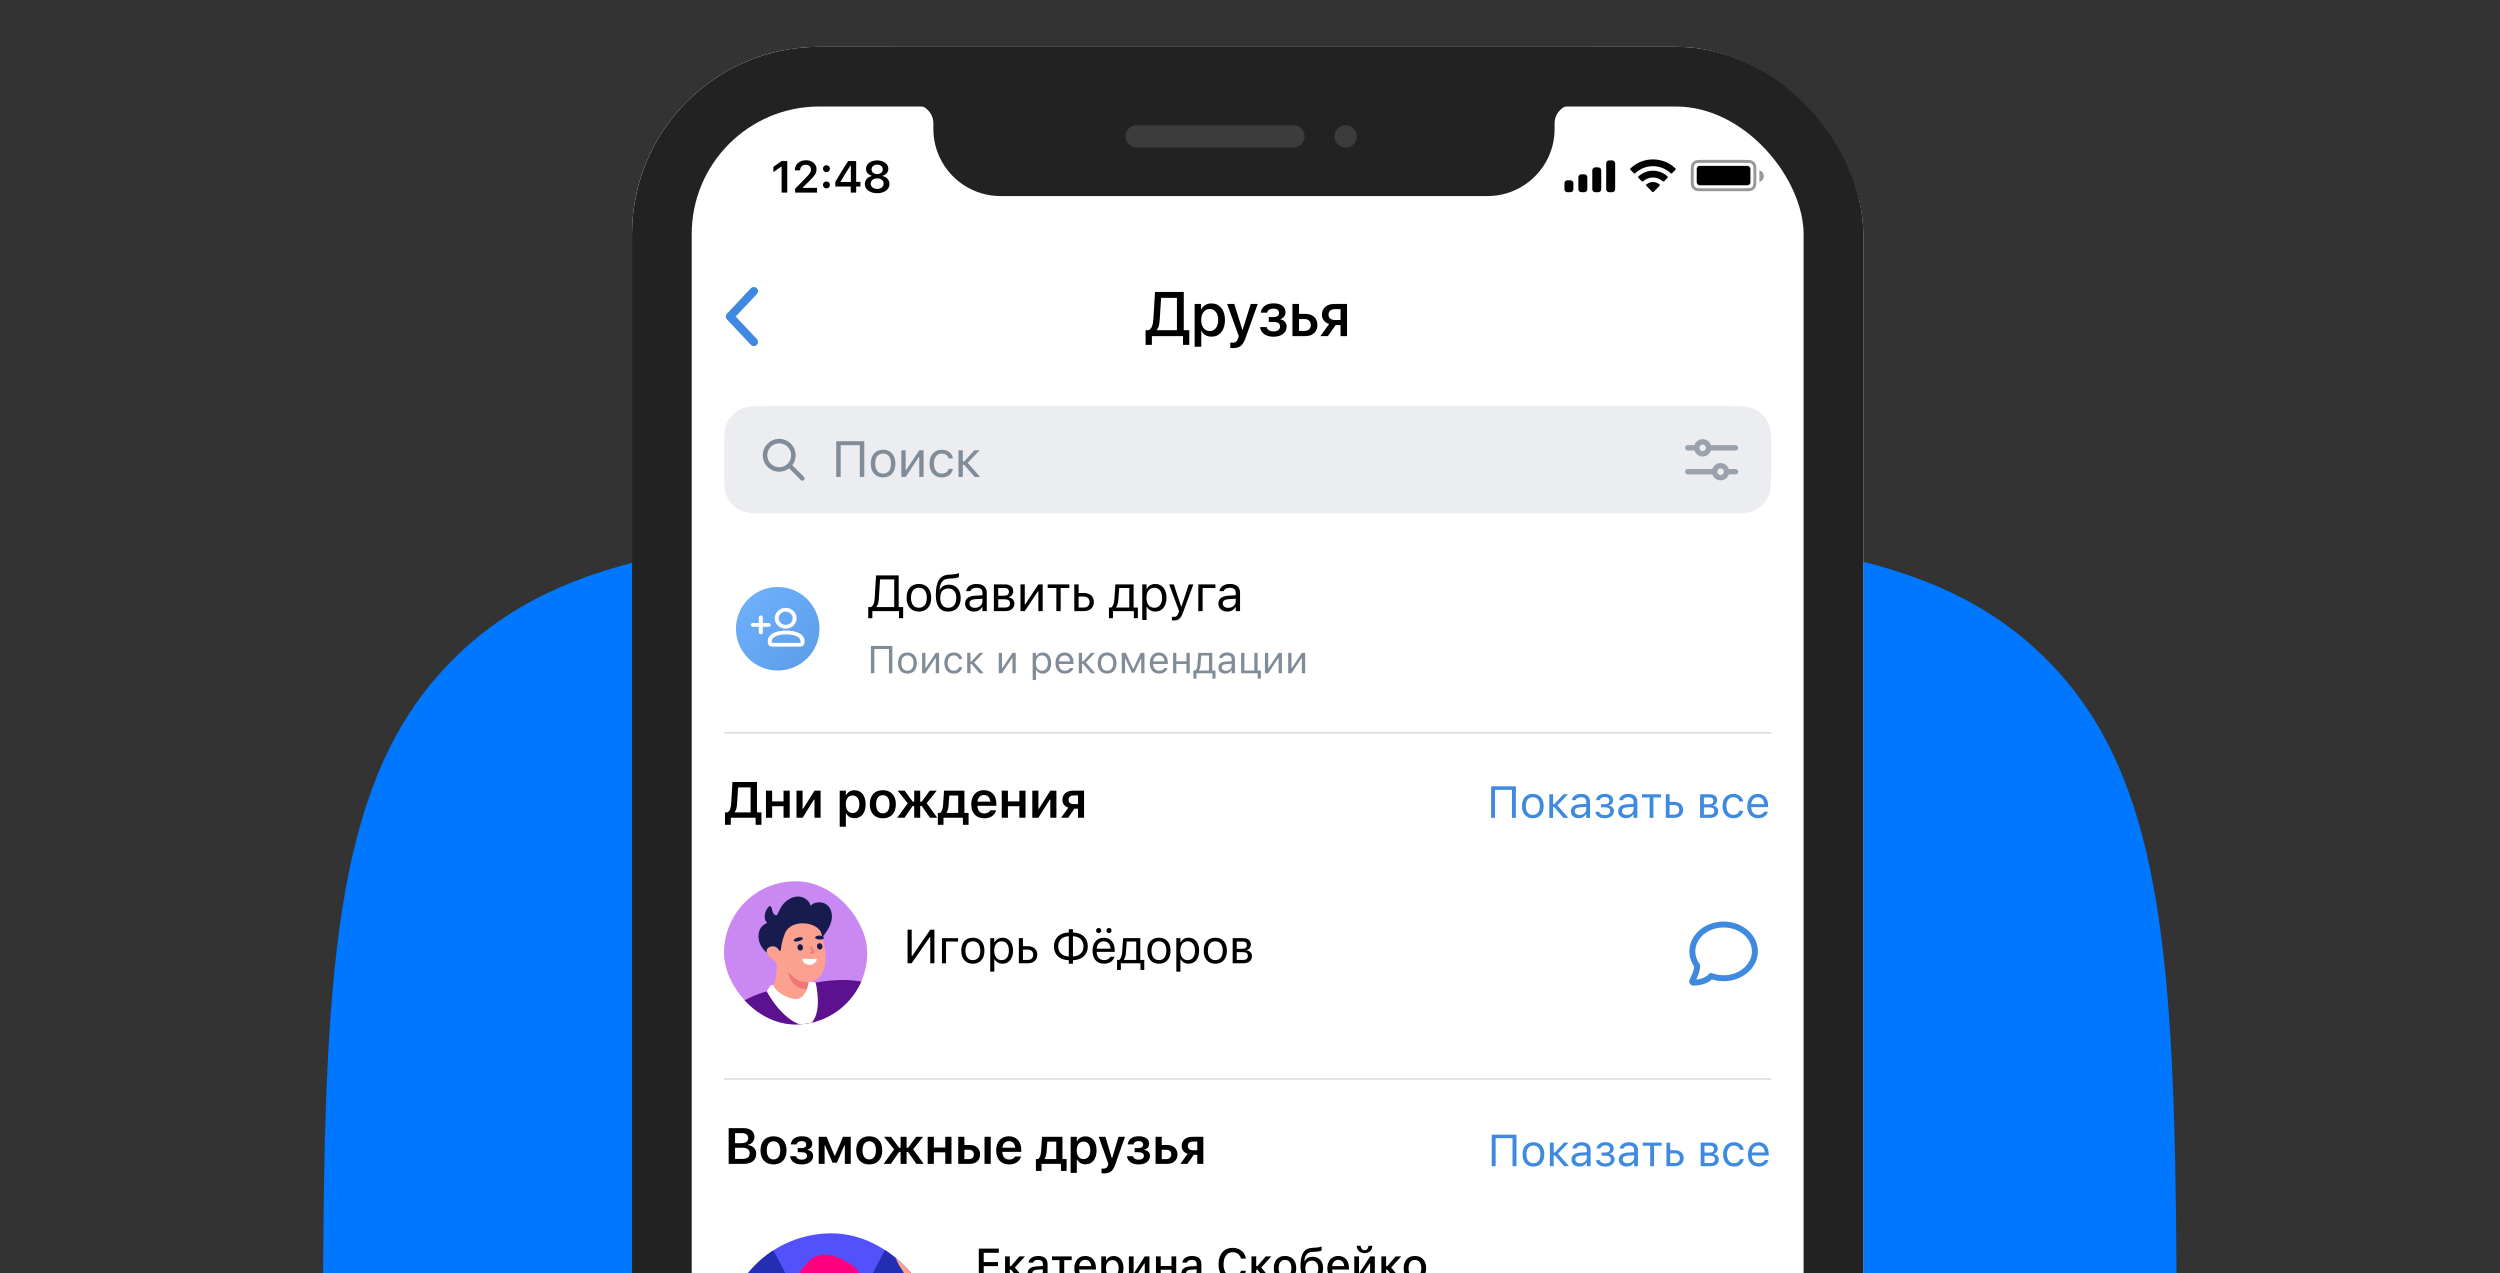 <svg width="534" height="272" viewBox="0 0 534 272" fill="none" xmlns="http://www.w3.org/2000/svg">
<rect x="0" y="0" width="534" height="272" fill="#333333" stroke="none"/>
<g clip-path="url(#clip0_30_15784)">
<g clip-path="url(#clip1_30_15784)">
<path d="M274.876 113C364.481 113 409.283 113 437.119 140.837C461.725 165.442 464.581 203.302 464.913 273.642H69C69.332 203.302 72.188 165.442 96.793 140.837C124.63 113 169.432 113 259.036 113H274.876Z" fill="#0077FF"/>
</g>
<g clip-path="url(#clip2_30_15784)">
<rect x="135" y="10" width="263" height="540" rx="40" fill="white"/>
<g clip-path="url(#clip3_30_15784)">
<rect x="147" y="23" width="239" height="517.515" rx="8.923" fill="white"/>
<g clip-path="url(#clip4_30_15784)">
<g clip-path="url(#clip5_30_15784)">
<path d="M147 23H386V114.776H147V23Z" fill="white"/>
<path opacity="0.4" d="M361.463 36.703C361.463 36.251 361.463 35.932 361.483 35.682C361.503 35.436 361.541 35.286 361.602 35.168C361.724 34.928 361.919 34.733 362.159 34.611C362.277 34.551 362.427 34.513 362.673 34.493C362.922 34.472 363.242 34.472 363.693 34.472H372.616C373.067 34.472 373.387 34.472 373.637 34.493C373.883 34.513 374.033 34.551 374.151 34.611C374.391 34.733 374.586 34.928 374.708 35.168C374.768 35.286 374.806 35.436 374.826 35.682C374.846 35.932 374.847 36.251 374.847 36.703V38.296C374.847 38.747 374.846 39.067 374.826 39.316C374.806 39.562 374.768 39.713 374.708 39.831C374.586 40.071 374.391 40.266 374.151 40.388C374.033 40.448 373.883 40.486 373.637 40.506C373.387 40.526 373.067 40.527 372.616 40.527H363.693C363.242 40.527 362.922 40.526 362.673 40.506C362.427 40.486 362.277 40.448 362.159 40.388C361.919 40.266 361.724 40.071 361.602 39.831C361.541 39.713 361.503 39.562 361.483 39.316C361.463 39.067 361.463 38.747 361.463 38.296V36.703Z" stroke="black" stroke-width="0.637"/>
<path opacity="0.4" fill-rule="evenodd" clip-rule="evenodd" d="M375.803 38.853C376.352 38.712 376.759 38.212 376.759 37.618C376.759 37.025 376.352 36.526 375.803 36.384V38.853Z" fill="black"/>
<rect x="362.419" y="35.428" width="11.472" height="4.143" rx="0.637" fill="black"/>
<path fill-rule="evenodd" clip-rule="evenodd" d="M353.069 35.497C354.481 35.497 355.84 36.039 356.863 37.013C356.94 37.088 357.064 37.087 357.139 37.011L357.876 36.267C357.915 36.228 357.936 36.176 357.936 36.121C357.935 36.067 357.913 36.015 357.874 35.976C355.188 33.402 350.95 33.402 348.264 35.976C348.225 36.014 348.203 36.067 348.202 36.121C348.202 36.176 348.223 36.228 348.262 36.267L348.999 37.011C349.074 37.087 349.198 37.088 349.275 37.013C350.298 36.039 351.657 35.497 353.069 35.497ZM353.069 37.916C353.845 37.916 354.593 38.204 355.169 38.725C355.246 38.799 355.369 38.797 355.445 38.722L356.181 37.978C356.219 37.939 356.241 37.886 356.24 37.831C356.24 37.776 356.217 37.724 356.178 37.685C354.426 36.056 351.714 36.056 349.962 37.685C349.923 37.724 349.9 37.776 349.9 37.831C349.899 37.886 349.921 37.939 349.959 37.978L350.695 38.722C350.771 38.797 350.894 38.799 350.971 38.725C351.546 38.205 352.294 37.916 353.069 37.916ZM354.543 39.544C354.544 39.599 354.523 39.652 354.483 39.691L353.21 40.975C353.173 41.013 353.122 41.034 353.069 41.034C353.016 41.034 352.965 41.013 352.928 40.975L351.655 39.691C351.615 39.652 351.594 39.599 351.595 39.544C351.596 39.488 351.62 39.436 351.661 39.399C352.474 38.712 353.665 38.712 354.477 39.399C354.518 39.436 354.542 39.489 354.543 39.544Z" fill="black"/>
<path fill-rule="evenodd" clip-rule="evenodd" d="M344.998 34.897C344.998 34.545 344.713 34.26 344.361 34.26H343.724C343.372 34.26 343.086 34.545 343.086 34.897V40.42C343.086 40.773 343.372 41.058 343.724 41.058H344.361C344.713 41.058 344.998 40.773 344.998 40.42V34.897ZM340.749 35.747H341.387C341.739 35.747 342.024 36.032 342.024 36.384V40.421C342.024 40.773 341.739 41.058 341.387 41.058H340.749C340.397 41.058 340.112 40.773 340.112 40.421V36.384C340.112 36.032 340.397 35.747 340.749 35.747ZM338.412 37.234H337.775C337.423 37.234 337.138 37.519 337.138 37.871V40.42C337.138 40.773 337.423 41.058 337.775 41.058H338.412C338.764 41.058 339.05 40.773 339.05 40.42V37.871C339.05 37.519 338.764 37.234 338.412 37.234ZM336.076 39.146C336.076 38.794 335.79 38.508 335.438 38.508H334.801C334.449 38.508 334.164 38.794 334.164 39.146V40.42C334.164 40.773 334.449 41.058 334.801 41.058H335.438C335.79 41.058 336.076 40.773 336.076 40.42V39.146Z" fill="black"/>
<path d="M166.953 41.133H168.158V34.397H166.958L165.198 35.634V36.768L166.874 35.583H166.953V41.133ZM169.838 41.133H174.516V40.134H171.467V40.036L172.816 38.729C174.044 37.548 174.413 36.941 174.413 36.176V36.161C174.413 35.027 173.47 34.229 172.158 34.229C170.753 34.229 169.773 35.107 169.773 36.362L169.778 36.376L170.898 36.381L170.903 36.362C170.903 35.667 171.383 35.195 172.098 35.195C172.798 35.195 173.223 35.643 173.223 36.264V36.278C173.223 36.796 172.966 37.137 172.051 38.061L169.838 40.321V41.133ZM176.528 36.768C176.957 36.768 177.27 36.442 177.27 36.031C177.27 35.615 176.957 35.293 176.528 35.293C176.103 35.293 175.785 35.615 175.785 36.031C175.785 36.442 176.103 36.768 176.528 36.768ZM176.528 40.232C176.957 40.232 177.27 39.91 177.27 39.495C177.27 39.079 176.957 38.757 176.528 38.757C176.103 38.757 175.785 39.079 175.785 39.495C175.785 39.91 176.103 40.232 176.528 40.232ZM181.723 41.133H182.876V39.84H183.782V38.846H182.876V34.397H181.172C180.258 35.788 179.301 37.338 178.428 38.855V39.84H181.723V41.133ZM179.548 38.874V38.804C180.202 37.66 180.981 36.414 181.672 35.359H181.742V38.874H179.548ZM187.362 41.268C188.912 41.268 189.99 40.465 189.99 39.312V39.303C189.99 38.44 189.365 37.772 188.464 37.59V37.562C189.234 37.356 189.748 36.792 189.748 36.068V36.059C189.748 35.023 188.758 34.262 187.362 34.262C185.967 34.262 184.977 35.023 184.977 36.059V36.068C184.977 36.792 185.491 37.356 186.261 37.562V37.59C185.365 37.772 184.734 38.44 184.734 39.303V39.312C184.734 40.465 185.813 41.268 187.362 41.268ZM187.362 37.179C186.658 37.179 186.167 36.768 186.167 36.18V36.171C186.167 35.583 186.658 35.172 187.362 35.172C188.067 35.172 188.557 35.583 188.557 36.171V36.18C188.557 36.768 188.067 37.179 187.362 37.179ZM187.362 40.349C186.555 40.349 185.981 39.882 185.981 39.233V39.224C185.981 38.57 186.546 38.099 187.362 38.099C188.175 38.099 188.744 38.57 188.744 39.224V39.233C188.744 39.882 188.17 40.349 187.362 40.349Z" fill="black"/>
<path fill-rule="evenodd" clip-rule="evenodd" d="M161.633 61.546C161.992 61.884 162.009 62.449 161.671 62.807L157.148 67.613L161.671 72.419C162.009 72.778 161.992 73.343 161.633 73.68C161.274 74.018 160.709 74.001 160.372 73.642L155.273 68.225C154.95 67.881 154.95 67.345 155.273 67.002L160.372 61.584C160.709 61.226 161.274 61.209 161.633 61.546Z" fill="#3F8AE0"/>
<path d="M247.724 68.148C247.69 68.732 247.626 69.205 247.535 69.566C247.443 69.923 247.291 70.226 247.078 70.475V70.527H251.391V63.626H248.012L247.724 68.148ZM246.045 71.795V73.657H244.699V70.527H245.385C245.707 70.34 245.94 70.05 246.084 69.658C246.232 69.266 246.326 68.741 246.365 68.083L246.712 62.364H252.855V70.527H254.031V73.657H252.691V71.795H246.045ZM258.756 64.809C259.632 64.809 260.333 65.129 260.86 65.769C261.387 66.41 261.651 67.272 261.651 68.357C261.651 69.442 261.39 70.307 260.867 70.952C260.344 71.592 259.649 71.912 258.782 71.912C258.294 71.912 257.861 71.801 257.481 71.579C257.107 71.357 256.819 71.052 256.619 70.664H256.586V74.069H255.175V64.92H256.54V66.103H256.567C256.771 65.702 257.065 65.386 257.449 65.155C257.832 64.924 258.268 64.809 258.756 64.809ZM258.383 70.716C258.941 70.716 259.383 70.505 259.71 70.082C260.037 69.656 260.2 69.08 260.2 68.357C260.2 67.638 260.037 67.065 259.71 66.638C259.383 66.212 258.941 65.998 258.383 65.998C257.843 65.998 257.407 66.214 257.076 66.645C256.745 67.076 256.58 67.647 256.58 68.357C256.58 69.072 256.743 69.645 257.07 70.076C257.401 70.503 257.839 70.716 258.383 70.716ZM263.37 74.356C263.104 74.356 262.912 74.346 262.795 74.324V73.18C262.864 73.198 263.017 73.206 263.252 73.206C263.583 73.206 263.842 73.13 264.03 72.978C264.217 72.829 264.365 72.579 264.474 72.226C264.474 72.222 264.496 72.15 264.539 72.01L264.598 71.801L262.115 64.92H263.644L265.389 70.514H265.409L267.154 64.92H268.644L266.062 72.154C265.77 72.986 265.428 73.561 265.036 73.879C264.644 74.197 264.089 74.356 263.37 74.356ZM272.016 71.925C271.21 71.925 270.547 71.74 270.029 71.37C269.515 71 269.227 70.499 269.166 69.867H270.558C270.628 70.163 270.789 70.392 271.042 70.553C271.295 70.71 271.619 70.788 272.016 70.788C272.46 70.788 272.804 70.695 273.048 70.507C273.297 70.32 273.421 70.072 273.421 69.762C273.421 69.096 272.955 68.762 272.022 68.762H271.016V67.723H272.003C272.804 67.723 273.205 67.423 273.205 66.821C273.205 66.547 273.105 66.329 272.904 66.168C272.704 66.002 272.41 65.92 272.022 65.92C271.643 65.92 271.334 65.996 271.094 66.148C270.855 66.301 270.711 66.512 270.663 66.782H269.31C269.384 66.168 269.661 65.684 270.14 65.331C270.624 64.974 271.249 64.796 272.016 64.796C272.835 64.796 273.466 64.965 273.911 65.305C274.36 65.641 274.584 66.1 274.584 66.684C274.584 67.037 274.484 67.349 274.283 67.619C274.083 67.889 273.817 68.065 273.486 68.148V68.2C273.922 68.3 274.253 68.486 274.479 68.756C274.71 69.026 274.826 69.359 274.826 69.756C274.826 70.409 274.569 70.934 274.055 71.331C273.545 71.727 272.865 71.925 272.016 71.925ZM278.662 68.148H277.473V70.684H278.662C279.067 70.684 279.39 70.568 279.629 70.337C279.873 70.102 279.995 69.795 279.995 69.416C279.995 69.032 279.873 68.725 279.629 68.494C279.385 68.263 279.063 68.148 278.662 68.148ZM276.067 71.795V64.92H277.473V67.044H278.786C279.583 67.044 280.217 67.259 280.688 67.691C281.163 68.118 281.4 68.693 281.4 69.416C281.4 70.144 281.163 70.723 280.688 71.154C280.217 71.581 279.583 71.795 278.786 71.795H276.067ZM285.093 68.351H286.341V66.031H285.093C284.687 66.031 284.365 66.14 284.125 66.357C283.89 66.571 283.772 66.863 283.772 67.233C283.772 67.564 283.892 67.834 284.132 68.043C284.376 68.248 284.696 68.351 285.093 68.351ZM286.341 71.795V69.436H285.295L283.629 71.795H282.034L283.91 69.194C283.43 69.05 283.054 68.808 282.779 68.468C282.505 68.124 282.367 67.715 282.367 67.24C282.367 66.525 282.607 65.961 283.086 65.547C283.57 65.129 284.215 64.92 285.021 64.92H287.726V71.795H286.341Z" fill="black"/>
<path d="M154.648 96.931C154.648 93.361 154.648 91.576 155.343 90.213C155.954 89.014 156.929 88.039 158.128 87.428C159.491 86.733 161.276 86.733 164.845 86.733H368.155C371.724 86.733 373.509 86.733 374.872 87.428C376.071 88.039 377.046 89.014 377.657 90.213C378.352 91.576 378.352 93.361 378.352 96.931V99.48C378.352 103.049 378.352 104.834 377.657 106.197C377.046 107.397 376.071 108.372 374.872 108.983C373.509 109.677 371.724 109.677 368.155 109.677H164.845C161.276 109.677 159.491 109.677 158.128 108.983C156.929 108.372 155.954 107.397 155.343 106.197C154.648 104.834 154.648 103.049 154.648 99.48V96.931Z" fill="#EBEDF0"/>
<g clip-path="url(#clip6_30_15784)">
<path d="M166.439 93.744C168.375 93.744 169.944 95.314 169.944 97.249C169.944 98.045 169.679 98.779 169.232 99.367L171.715 101.853C171.902 102.04 171.902 102.342 171.715 102.529C171.528 102.716 171.225 102.715 171.039 102.529L168.556 100.043C167.968 100.49 167.234 100.755 166.439 100.755C164.503 100.755 162.933 99.186 162.933 97.249C162.933 95.314 164.503 93.744 166.439 93.744ZM166.439 94.7C165.031 94.7 163.889 95.841 163.889 97.249C163.889 98.658 165.031 99.799 166.439 99.799C167.847 99.799 168.988 98.658 168.988 97.249C168.988 95.841 167.847 94.7 166.439 94.7Z" fill="#818C99"/>
</g>
<path d="M184.607 101.876V94.242H178.618V101.876H179.571V95.099H183.655V101.876H184.607ZM188.627 101.976C190.251 101.976 191.256 100.855 191.256 99.03V99.019C191.256 97.189 190.251 96.072 188.627 96.072C187.003 96.072 185.998 97.189 185.998 99.019V99.03C185.998 100.855 187.003 101.976 188.627 101.976ZM188.627 101.162C187.548 101.162 186.939 100.374 186.939 99.03V99.019C186.939 97.67 187.548 96.887 188.627 96.887C189.706 96.887 190.315 97.67 190.315 99.019V99.03C190.315 100.374 189.706 101.162 188.627 101.162ZM192.525 101.876H193.446L196.265 97.623H196.35V101.876H197.271V96.173H196.35L193.53 100.426H193.446V96.173H192.525V101.876ZM201.163 101.976C202.534 101.976 203.301 101.241 203.534 100.21L203.544 100.151L202.634 100.157L202.624 100.188C202.412 100.823 201.925 101.162 201.158 101.162C200.142 101.162 199.486 100.321 199.486 99.009V98.998C199.486 97.713 200.132 96.887 201.158 96.887C201.978 96.887 202.486 97.342 202.629 97.903L202.634 97.919H203.549L203.544 97.887C203.375 96.871 202.544 96.072 201.158 96.072C199.56 96.072 198.545 97.226 198.545 98.998V99.009C198.545 100.818 199.566 101.976 201.163 101.976ZM205.945 99.278L208.178 101.876H209.357L206.691 98.861L209.257 96.173H208.151L205.945 98.559H205.654V96.173H204.734V101.876H205.654V99.278H205.945Z" fill="#818C99"/>
<g clip-path="url(#clip7_30_15784)">
<path fill-rule="evenodd" clip-rule="evenodd" d="M361.936 96.23C362.177 96.969 362.873 97.504 363.693 97.504C364.514 97.504 365.209 96.969 365.451 96.23C367.202 96.23 368.953 96.23 370.704 96.23C371.021 96.23 371.278 95.973 371.278 95.656C371.278 95.339 371.021 95.082 370.704 95.082C368.953 95.082 367.202 95.082 365.451 95.082C365.445 95.063 365.453 95.089 365.451 95.082C365.209 94.342 364.514 93.808 363.693 93.808C362.873 93.808 362.177 94.342 361.936 95.082C361.459 95.082 360.983 95.082 360.507 95.082C360.19 95.082 359.933 95.339 359.933 95.656C359.933 95.973 360.19 96.23 360.507 96.23C360.983 96.23 361.459 96.23 361.936 96.23ZM363.693 94.955C363.306 94.955 362.992 95.269 362.992 95.656C362.992 96.043 363.306 96.357 363.693 96.357C364.08 96.357 364.394 96.043 364.394 95.656C364.394 95.269 364.08 94.955 363.693 94.955Z" fill="#99A2AD"/>
<path fill-rule="evenodd" clip-rule="evenodd" d="M359.933 100.755C359.933 100.438 360.19 100.181 360.507 100.181C362.258 100.181 364.009 100.181 365.76 100.181C366.001 99.441 366.697 98.906 367.517 98.906C368.338 98.906 369.033 99.441 369.275 100.181C369.275 100.181 370.372 100.181 370.704 100.181C371.021 100.181 371.278 100.438 371.278 100.755C371.278 101.071 371.021 101.328 370.704 101.328C370.562 101.328 369.275 101.328 369.275 101.328C369.033 102.068 368.338 102.603 367.517 102.603C366.697 102.603 366.001 102.068 365.76 101.328C364.009 101.328 362.258 101.328 360.507 101.328C360.19 101.328 359.933 101.071 359.933 100.755ZM366.816 100.755C366.816 100.367 367.13 100.053 367.517 100.053C367.904 100.053 368.218 100.367 368.218 100.755C368.218 101.142 367.904 101.456 367.517 101.456C367.13 101.456 366.816 101.142 366.816 100.755Z" fill="#99A2AD"/>
</g>
</g>
<g clip-path="url(#clip8_30_15784)">
<path d="M175.043 134.297C175.043 129.37 171.048 125.375 166.12 125.375C161.192 125.375 157.197 129.37 157.197 134.297C157.197 139.225 161.192 143.22 166.12 143.22C171.048 143.22 175.043 139.225 175.043 134.297Z" fill="url(#paint0_linear_30_15784)"/>
<path d="M167.926 134.686C170.029 134.686 171.856 135.398 171.856 136.967C171.856 137.782 171.524 138.121 170.812 138.121H165.039C164.327 138.121 163.996 137.782 163.996 136.967C163.996 135.398 165.822 134.686 167.926 134.686ZM167.926 135.494C166.249 135.494 164.845 136.042 164.845 136.967C164.845 137.327 164.815 137.316 165.003 137.313L170.812 137.313C171.04 137.313 171.006 137.348 171.006 136.967C171.006 136.042 169.602 135.494 167.926 135.494ZM162.508 131.453C162.743 131.453 162.933 131.634 162.933 131.857V133.069H164.208C164.443 133.069 164.633 133.25 164.633 133.474C164.633 133.697 164.443 133.878 164.208 133.878H162.933V135.09C162.933 135.313 162.743 135.494 162.508 135.494C162.274 135.494 162.084 135.313 162.084 135.09V133.878H160.809C160.574 133.878 160.384 133.697 160.384 133.474C160.384 133.25 160.574 133.069 160.809 133.069H162.084V131.857C162.084 131.634 162.274 131.453 162.508 131.453ZM167.82 129.836C169.111 129.836 170.156 130.831 170.156 132.059C170.156 133.287 169.111 134.282 167.82 134.282C166.528 134.282 165.483 133.287 165.483 132.059C165.483 130.831 166.528 129.836 167.82 129.836ZM167.82 130.644C166.998 130.644 166.332 131.277 166.332 132.059C166.332 132.841 166.998 133.474 167.82 133.474C168.641 133.474 169.307 132.841 169.307 132.059C169.307 131.277 168.641 130.644 167.82 130.644Z" fill="white"/>
</g>
<path d="M186.335 132.041V130.533H192.028V132.041H192.911V129.676H191.959V122.899H187.129L186.838 127.703C186.779 128.703 186.573 129.38 186.018 129.676H185.452V132.041H186.335ZM187.732 127.724L187.98 123.756H191.006V129.676H187.197V129.613C187.573 129.163 187.679 128.586 187.732 127.724ZM196.275 130.634C197.899 130.634 198.904 129.512 198.904 127.687V127.677C198.904 125.846 197.899 124.73 196.275 124.73C194.651 124.73 193.646 125.846 193.646 127.677V127.687C193.646 129.512 194.651 130.634 196.275 130.634ZM196.275 129.819C195.196 129.819 194.587 129.031 194.587 127.687V127.677C194.587 126.327 195.196 125.545 196.275 125.545C197.354 125.545 197.963 126.327 197.963 127.677V127.687C197.963 129.031 197.354 129.819 196.275 129.819ZM202.548 130.639C204.194 130.639 205.204 129.518 205.204 127.708V127.698C205.204 125.978 204.22 124.883 202.686 124.883C201.824 124.883 201.141 125.254 200.755 125.936H200.67L200.686 125.82C200.898 124.264 201.475 123.645 202.802 123.587L203.384 123.561C204.046 123.529 204.649 123.391 204.829 123.222V122.407C204.337 122.608 203.797 122.693 203.342 122.714L202.771 122.741C200.734 122.836 199.893 124.127 199.893 127.153V127.163C199.893 129.449 200.803 130.639 202.548 130.639ZM202.548 129.824C201.459 129.824 200.834 129.047 200.834 127.708V127.698C200.834 126.423 201.459 125.698 202.548 125.698C203.638 125.698 204.263 126.423 204.263 127.698V127.708C204.263 129.047 203.638 129.824 202.548 129.824ZM208.044 130.634C208.811 130.634 209.409 130.301 209.769 129.692H209.854V130.533H210.774V126.629C210.774 125.444 209.996 124.73 208.605 124.73C207.388 124.73 206.521 125.333 206.373 126.227L206.367 126.259H207.288L207.293 126.243C207.441 125.798 207.891 125.545 208.573 125.545C209.425 125.545 209.854 125.925 209.854 126.629V127.147L208.219 127.248C206.891 127.327 206.14 127.915 206.14 128.93V128.941C206.14 129.978 206.96 130.634 208.044 130.634ZM207.081 128.92V128.909C207.081 128.343 207.462 128.036 208.33 127.983L209.854 127.888V128.407C209.854 129.221 209.171 129.835 208.235 129.835C207.573 129.835 207.081 129.496 207.081 128.92ZM212.297 130.533H214.725C215.953 130.533 216.677 129.888 216.677 128.899V128.888C216.677 128.227 216.217 127.719 215.492 127.618V127.534C216.027 127.423 216.423 126.888 216.423 126.322V126.312C216.423 125.418 215.794 124.83 214.715 124.83H212.297V130.533ZM213.218 127.243V125.592H214.582C215.223 125.592 215.508 125.92 215.508 126.407V126.417C215.508 126.957 215.175 127.243 214.434 127.243H213.218ZM213.218 129.772V128.005H214.514C215.334 128.005 215.741 128.269 215.741 128.872V128.883C215.741 129.454 215.387 129.772 214.688 129.772H213.218ZM217.973 130.533H218.893L221.713 126.28H221.798V130.533H222.718V124.83H221.798L218.978 129.084H218.893V124.83H217.973V130.533ZM228.405 124.83H223.791V125.592H225.638V130.533H226.558V125.592H228.405V124.83ZM229.472 130.533H231.509C232.816 130.533 233.652 129.782 233.652 128.602V128.592C233.652 127.412 232.816 126.661 231.509 126.661H230.393V124.83H229.472V130.533ZM231.509 127.423C232.255 127.423 232.731 127.883 232.731 128.592V128.602C232.731 129.306 232.26 129.772 231.509 129.772H230.393V127.423H231.509ZM237.729 132.041V130.533H242.189V132.041H243.046V129.772H242.136V124.83H238.247L238.025 128.01C237.972 128.777 237.766 129.496 237.348 129.772H236.872V132.041H237.729ZM241.215 129.772H238.411V129.687C238.681 129.332 238.829 128.724 238.882 128.031L239.062 125.592H241.215V129.772ZM243.987 132.438H244.907V129.634H244.992C245.304 130.242 245.986 130.634 246.769 130.634C248.219 130.634 249.161 129.475 249.161 127.687V127.677C249.161 125.899 248.214 124.73 246.769 124.73C245.976 124.73 245.341 125.105 244.992 125.74H244.907V124.83H243.987V132.438ZM246.558 129.819C245.521 129.819 244.886 129.004 244.886 127.687V127.677C244.886 126.359 245.521 125.545 246.558 125.545C247.6 125.545 248.219 126.349 248.219 127.677V127.687C248.219 129.015 247.6 129.819 246.558 129.819ZM250.721 132.533C251.731 132.533 252.202 132.163 252.673 130.882L254.9 124.83H253.932L252.371 129.523H252.287L250.721 124.83H249.737L251.847 130.539L251.742 130.877C251.535 131.533 251.218 131.771 250.694 131.771C250.567 131.771 250.424 131.766 250.313 131.745V132.501C250.44 132.523 250.599 132.533 250.721 132.533ZM259.608 125.592V124.83H255.957V130.533H256.878V125.592H259.608ZM262.146 130.634C262.913 130.634 263.511 130.301 263.871 129.692H263.955V130.533H264.876V126.629C264.876 125.444 264.098 124.73 262.707 124.73C261.49 124.73 260.623 125.333 260.474 126.227L260.469 126.259H261.39L261.395 126.243C261.543 125.798 261.993 125.545 262.675 125.545C263.527 125.545 263.955 125.925 263.955 126.629V127.147L262.321 127.248C260.993 127.327 260.242 127.915 260.242 128.93V128.941C260.242 129.978 261.062 130.634 262.146 130.634ZM261.183 128.92V128.909C261.183 128.343 261.564 128.036 262.432 127.983L263.955 127.888V128.407C263.955 129.221 263.273 129.835 262.337 129.835C261.675 129.835 261.183 129.496 261.183 128.92Z" fill="black"/>
<path d="M190.604 143.808V137.97H186.025V143.808H186.753V138.626H189.876V143.808H190.604ZM193.828 143.885C195.07 143.885 195.838 143.027 195.838 141.631V141.623C195.838 140.224 195.07 139.37 193.828 139.37C192.586 139.37 191.817 140.224 191.817 141.623V141.631C191.817 143.027 192.586 143.885 193.828 143.885ZM193.828 143.262C193.002 143.262 192.537 142.659 192.537 141.631V141.623C192.537 140.592 193.002 139.993 193.828 139.993C194.653 139.993 195.118 140.592 195.118 141.623V141.631C195.118 142.659 194.653 143.262 193.828 143.262ZM196.958 143.808H197.662L199.818 140.555H199.883V143.808H200.587V139.447H199.883L197.726 142.699H197.662V139.447H196.958V143.808ZM203.713 143.885C204.76 143.885 205.347 143.323 205.525 142.534L205.533 142.489L204.837 142.493L204.829 142.517C204.667 143.003 204.295 143.262 203.709 143.262C202.932 143.262 202.43 142.619 202.43 141.615V141.607C202.43 140.624 202.924 139.993 203.709 139.993C204.336 139.993 204.724 140.341 204.833 140.77L204.837 140.782H205.537L205.533 140.758C205.404 139.981 204.769 139.37 203.709 139.37C202.487 139.37 201.71 140.252 201.71 141.607V141.615C201.71 142.999 202.491 143.885 203.713 143.885ZM207.518 141.822L209.226 143.808H210.128L208.089 141.502L210.051 139.447H209.205L207.518 141.271H207.296V139.447H206.592V143.808H207.296V141.822H207.518ZM213.33 143.808H214.033L216.19 140.555H216.254V143.808H216.958V139.447H216.254L214.098 142.699H214.033V139.447H213.33V143.808ZM220.581 145.264H221.285V143.12H221.35C221.588 143.585 222.11 143.885 222.709 143.885C223.817 143.885 224.537 142.999 224.537 141.631V141.623C224.537 140.264 223.813 139.37 222.709 139.37C222.102 139.37 221.617 139.657 221.35 140.143H221.285V139.447H220.581V145.264ZM222.547 143.262C221.754 143.262 221.269 142.639 221.269 141.631V141.623C221.269 140.616 221.754 139.993 222.547 139.993C223.344 139.993 223.817 140.608 223.817 141.623V141.631C223.817 142.647 223.344 143.262 222.547 143.262ZM227.449 143.885C228.477 143.885 229.1 143.302 229.249 142.712L229.257 142.679H228.554L228.537 142.716C228.42 142.979 228.056 143.258 227.465 143.258C226.689 143.258 226.191 142.732 226.171 141.83H229.31V141.555C229.31 140.252 228.59 139.37 227.405 139.37C226.219 139.37 225.451 140.292 225.451 141.64V141.644C225.451 143.011 226.203 143.885 227.449 143.885ZM227.401 139.997C228.044 139.997 228.521 140.406 228.594 141.267H226.183C226.26 140.438 226.753 139.997 227.401 139.997ZM231.356 141.822L233.063 143.808H233.965L231.926 141.502L233.888 139.447H233.043L231.356 141.271H231.133V139.447H230.43V143.808H231.133V141.822H231.356ZM236.481 143.885C237.723 143.885 238.491 143.027 238.491 141.631V141.623C238.491 140.224 237.723 139.37 236.481 139.37C235.239 139.37 234.47 140.224 234.47 141.623V141.631C234.47 143.027 235.239 143.885 236.481 143.885ZM236.481 143.262C235.655 143.262 235.19 142.659 235.19 141.631V141.623C235.19 140.592 235.655 139.993 236.481 139.993C237.306 139.993 237.771 140.592 237.771 141.623V141.631C237.771 142.659 237.306 143.262 236.481 143.262ZM240.315 143.808V140.705H240.391L241.763 143.687H242.305L243.68 140.705H243.757V143.808H244.461V139.447H243.644L242.082 142.829H242.018L240.464 139.447H239.611V143.808H240.315ZM247.583 143.885C248.611 143.885 249.234 143.302 249.384 142.712L249.392 142.679H248.688L248.672 142.716C248.554 142.979 248.19 143.258 247.599 143.258C246.823 143.258 246.325 142.732 246.305 141.83H249.444V141.555C249.444 140.252 248.724 139.37 247.539 139.37C246.353 139.37 245.585 140.292 245.585 141.64V141.644C245.585 143.011 246.337 143.885 247.583 143.885ZM247.535 139.997C248.178 139.997 248.655 140.406 248.728 141.267H246.317C246.394 140.438 246.887 139.997 247.535 139.997ZM253.428 143.808H254.132V139.447H253.428V141.251H251.268V139.447H250.564V143.808H251.268V141.834H253.428V143.808ZM255.567 144.961V143.808H258.977V144.961H259.633V143.225H258.937V139.447H255.963L255.793 141.878C255.753 142.465 255.595 143.015 255.276 143.225H254.912V144.961H255.567ZM258.233 143.225H256.089V143.161C256.295 142.89 256.408 142.424 256.449 141.894L256.586 140.029H258.233V143.225ZM261.699 143.885C262.285 143.885 262.743 143.63 263.018 143.165H263.082V143.808H263.786V140.822C263.786 139.916 263.192 139.37 262.128 139.37C261.197 139.37 260.534 139.831 260.42 140.515L260.416 140.539H261.12L261.124 140.527C261.238 140.187 261.582 139.993 262.103 139.993C262.755 139.993 263.082 140.284 263.082 140.822V141.219L261.832 141.296C260.817 141.356 260.242 141.805 260.242 142.582V142.59C260.242 143.383 260.87 143.885 261.699 143.885ZM260.963 142.574V142.566C260.963 142.133 261.254 141.898 261.917 141.858L263.082 141.785V142.182C263.082 142.805 262.561 143.274 261.845 143.274C261.339 143.274 260.963 143.015 260.963 142.574ZM268.652 144.961H269.324V143.225H268.628V139.447H267.924V143.225H265.804V139.447H265.1V143.808H268.652V144.961ZM270.188 143.808H270.892L273.048 140.555H273.113V143.808H273.817V139.447H273.113L270.957 142.699H270.892V139.447H270.188V143.808ZM275.155 143.808H275.859L278.015 140.555H278.08V143.808H278.784V139.447H278.08L275.924 142.699H275.859V139.447H275.155V143.808Z" fill="#818C99"/>
<rect x="154.648" y="156.368" width="223.704" height="0.319" fill="#D7D8D9"/>
<path d="M323.788 174.692V167.956H318.504V174.692H319.344V168.712H322.948V174.692H323.788ZM327.412 174.781C328.845 174.781 329.732 173.791 329.732 172.181V172.171C329.732 170.556 328.845 169.571 327.412 169.571C325.979 169.571 325.092 170.556 325.092 172.171V172.181C325.092 173.791 325.979 174.781 327.412 174.781ZM327.412 174.062C326.459 174.062 325.923 173.366 325.923 172.181V172.171C325.923 170.981 326.459 170.29 327.412 170.29C328.364 170.29 328.901 170.981 328.901 172.171V172.181C328.901 173.366 328.364 174.062 327.412 174.062ZM331.997 172.4L333.967 174.692H335.008L332.655 172.031L334.919 169.66H333.943L331.997 171.765H331.74V169.66H330.928V174.692H331.74V172.4H331.997ZM337.221 174.781C337.898 174.781 338.426 174.487 338.743 173.95H338.818V174.692H339.63V171.247C339.63 170.201 338.944 169.571 337.716 169.571C336.642 169.571 335.877 170.103 335.746 170.892L335.742 170.92H336.554L336.558 170.906C336.689 170.514 337.086 170.29 337.688 170.29C338.44 170.29 338.818 170.626 338.818 171.247V171.705L337.375 171.793C336.204 171.863 335.541 172.381 335.541 173.278V173.287C335.541 174.202 336.264 174.781 337.221 174.781ZM336.372 173.268V173.259C336.372 172.759 336.708 172.489 337.473 172.442L338.818 172.358V172.815C338.818 173.534 338.216 174.076 337.389 174.076C336.806 174.076 336.372 173.777 336.372 173.268ZM342.763 174.785C343.935 174.785 344.742 174.146 344.742 173.212V173.203C344.742 172.643 344.392 172.241 343.73 172.097V172.022C344.229 171.905 344.56 171.443 344.56 170.934V170.925C344.56 170.122 343.916 169.567 342.791 169.567C341.764 169.567 341.027 170.08 340.91 170.888L340.905 170.92H341.699L341.704 170.897C341.783 170.496 342.217 170.239 342.791 170.239C343.435 170.239 343.767 170.556 343.767 170.986V170.995C343.767 171.518 343.407 171.775 342.763 171.775H341.979V172.447H342.763C343.533 172.447 343.944 172.699 343.944 173.245V173.254C343.944 173.754 343.505 174.113 342.763 174.113C342.152 174.113 341.704 173.852 341.601 173.441L341.592 173.404H340.765L340.77 173.441C340.873 174.253 341.69 174.785 342.763 174.785ZM347.325 174.781C348.002 174.781 348.529 174.487 348.847 173.95H348.921V174.692H349.734V171.247C349.734 170.201 349.047 169.571 347.82 169.571C346.746 169.571 345.981 170.103 345.85 170.892L345.845 170.92H346.657L346.662 170.906C346.793 170.514 347.19 170.29 347.792 170.29C348.543 170.29 348.921 170.626 348.921 171.247V171.705L347.479 171.793C346.307 171.863 345.644 172.381 345.644 173.278V173.287C345.644 174.202 346.368 174.781 347.325 174.781ZM346.475 173.268V173.259C346.475 172.759 346.811 172.489 347.577 172.442L348.921 172.358V172.815C348.921 173.534 348.319 174.076 347.493 174.076C346.909 174.076 346.475 173.777 346.475 173.268ZM354.799 169.66H350.729V170.332H352.358V174.692H353.17V170.332H354.799V169.66ZM355.818 174.692H357.615C358.768 174.692 359.506 174.029 359.506 172.988V172.979C359.506 171.938 358.768 171.275 357.615 171.275H356.63V169.66H355.818V174.692ZM357.615 171.947C358.273 171.947 358.694 172.353 358.694 172.979V172.988C358.694 173.609 358.278 174.02 357.615 174.02H356.63V171.947H357.615ZM363.14 174.692H365.282C366.365 174.692 367.005 174.123 367.005 173.25V173.24C367.005 172.657 366.599 172.209 365.959 172.12V172.045C366.431 171.947 366.781 171.476 366.781 170.976V170.967C366.781 170.178 366.225 169.66 365.273 169.66H363.14V174.692ZM363.952 171.789V170.332H365.156C365.721 170.332 365.973 170.622 365.973 171.051V171.06C365.973 171.536 365.679 171.789 365.026 171.789H363.952ZM363.952 174.02V172.461H365.096C365.819 172.461 366.179 172.694 366.179 173.226V173.236C366.179 173.74 365.866 174.02 365.25 174.02H363.952ZM370.241 174.781C371.45 174.781 372.127 174.132 372.332 173.222L372.341 173.17L371.538 173.175L371.529 173.203C371.342 173.763 370.913 174.062 370.236 174.062C369.34 174.062 368.761 173.32 368.761 172.162V172.153C368.761 171.018 369.33 170.29 370.236 170.29C370.96 170.29 371.408 170.692 371.534 171.186L371.538 171.2H372.346L372.341 171.172C372.192 170.276 371.459 169.571 370.236 169.571C368.826 169.571 367.93 170.589 367.93 172.153V172.162C367.93 173.758 368.831 174.781 370.241 174.781ZM375.526 174.781C376.712 174.781 377.431 174.109 377.603 173.427L377.613 173.39H376.8L376.782 173.432C376.646 173.735 376.226 174.057 375.545 174.057C374.648 174.057 374.074 173.45 374.051 172.409H377.673V172.092C377.673 170.589 376.842 169.571 375.475 169.571C374.107 169.571 373.22 170.636 373.22 172.19V172.195C373.22 173.772 374.088 174.781 375.526 174.781ZM375.47 170.295C376.212 170.295 376.763 170.766 376.847 171.761H374.065C374.154 170.804 374.723 170.295 375.47 170.295Z" fill="#3F8AE0"/>
<path d="M156.103 176.182V174.675H161.399V176.182H162.642V173.527H161.689V167.041H156.452L156.182 171.532C156.119 172.559 155.944 173.183 155.405 173.527H154.86V176.182H156.103ZM157.441 171.617L157.658 168.189H160.325V173.527H156.939V173.442C157.277 173.035 157.388 172.458 157.441 171.617ZM167.365 174.675H168.683V168.892H167.365V171.183H164.926V168.892H163.609V174.675H164.926V172.204H167.365V174.675ZM170.131 174.675H171.433L173.866 170.781H173.977V174.675H175.279V168.892H173.977L171.539 172.765H171.433V168.892H170.131V174.675ZM179.361 176.595H180.679V173.754H180.769C181.07 174.378 181.731 174.77 182.525 174.77C183.99 174.77 184.9 173.632 184.9 171.791V171.781C184.9 169.95 183.975 168.797 182.525 168.797C181.716 168.797 181.086 169.167 180.769 169.797H180.679V168.892H179.361V176.595ZM182.112 173.659C181.218 173.659 180.663 172.945 180.663 171.786V171.776C180.663 170.617 181.218 169.908 182.112 169.908C183.012 169.908 183.557 170.617 183.557 171.781V171.791C183.557 172.95 183.012 173.659 182.112 173.659ZM188.571 174.791C190.301 174.791 191.354 173.659 191.354 171.786V171.776C191.354 169.913 190.296 168.781 188.571 168.781C186.852 168.781 185.788 169.919 185.788 171.776V171.786C185.788 173.659 186.836 174.791 188.571 174.791ZM188.571 173.722C187.656 173.722 187.132 173.008 187.132 171.791V171.781C187.132 170.564 187.656 169.845 188.571 169.845C189.481 169.845 190.005 170.564 190.005 171.781V171.791C190.005 173.008 189.486 173.722 188.571 173.722ZM193.189 174.675L194.94 172.156H195.273V174.675H196.553V172.156H196.892L198.643 174.675H200.199L197.94 171.564L200.077 168.892H198.596L196.876 171.236H196.553V168.892H195.273V171.236H194.95L193.236 168.892H191.745L193.892 171.58L191.639 174.675H193.189ZM201.531 176.182V174.675H205.679V176.182H206.885V173.643H205.996V168.892H201.642L201.441 171.929C201.388 172.707 201.208 173.389 200.78 173.643H200.325V176.182H201.531ZM204.673 173.643H202.187V173.553C202.441 173.188 202.573 172.633 202.621 171.998L202.769 169.924H204.673V173.643ZM210.222 174.791C211.793 174.791 212.566 173.886 212.751 173.14L212.767 173.093H211.513L211.497 173.13C211.37 173.394 210.963 173.754 210.249 173.754C209.355 173.754 208.794 173.151 208.778 172.114H212.82V171.68C212.82 169.935 211.804 168.781 210.159 168.781C208.513 168.781 207.461 169.972 207.461 171.791V171.797C207.461 173.638 208.503 174.791 210.222 174.791ZM210.175 169.813C210.91 169.813 211.444 170.284 211.534 171.231H208.788C208.889 170.31 209.439 169.813 210.175 169.813ZM217.734 174.675H219.051V168.892H217.734V171.183H215.295V168.892H213.978V174.675H215.295V172.204H217.734V174.675ZM220.5 174.675H221.801L224.235 170.781H224.346V174.675H225.647V168.892H224.346L221.907 172.765H221.801V168.892H220.5V174.675ZM230.26 174.675H231.556V168.892H229.17C227.821 168.892 226.932 169.649 226.932 170.855V170.866C226.932 171.659 227.413 172.278 228.202 172.511L226.652 174.675H228.154L229.508 172.728H230.26V174.675ZM229.27 171.76C228.641 171.76 228.249 171.379 228.249 170.86V170.85C228.249 170.273 228.635 169.903 229.27 169.903H230.26V171.76H229.27Z" fill="black"/>
<g clip-path="url(#clip9_30_15784)">
<g clip-path="url(#clip10_30_15784)">
<rect x="154.648" y="188.235" width="30.592" height="30.592" rx="15.296" fill="#CA88F2"/>
<path d="M167.219 193.209C168.008 192.273 169.126 191.544 170.351 191.5C171.575 191.455 172.864 192.252 173.115 193.448C174.102 192.469 175.897 192.485 176.866 193.483C177.548 194.187 177.789 195.241 177.676 196.214C177.562 197.187 177.113 198.094 176.585 198.922C174.606 202.021 170.944 204.717 167.142 204.674C163.657 204.636 161.193 201.437 162.265 198.636C162.783 197.289 164.309 197.068 165.213 196.396C166.075 195.749 166.458 194.112 167.219 193.209Z" fill="#171B4D"/>
<path d="M163.799 211.748C153.898 214.542 151.612 221.195 150.155 226.159C149.16 229.556 146.456 243.321 154.823 243.56C162.233 243.762 162.893 238.502 162.893 238.502C167.31 242.735 170.936 245.179 175.203 246.271C181.382 246.549 197.955 237.874 198.081 234.449C198.301 228.423 190.668 212.209 185.988 210.269C181.476 208.395 174.187 209.887 174.187 209.887L163.799 211.748Z" fill="#5C128F"/>
<path d="M163.799 211.748C165.857 211.523 166.17 206.344 165.749 205.554C165.652 205.374 165.078 205.093 164.869 204.882C164.517 204.524 163.819 204 163.765 203.114C163.706 202.189 165.596 201.546 166.375 202.934C167.069 203.681 166.49 202.282 167.641 199.411C168.956 196.135 174.711 196.855 175.45 199.393C178.011 208.197 174.333 209.579 172.726 209.775C172.868 210.139 172.862 210.421 174.292 210.259C173.467 212.989 173.155 214.32 169.841 214.795C165.061 214.915 163.799 211.748 163.799 211.748H163.799Z" fill="#FCA190"/>
<path d="M172.726 209.775L172.862 209.757C170.189 210.022 168.983 208.114 168.568 207.855C168.231 207.641 168.366 208.462 169.052 209.526C170.296 211.434 173.115 212.013 173.403 210.366C173.192 210.338 172.767 209.879 172.727 209.775L172.726 209.775Z" fill="#F07875"/>
<path d="M171.058 203.043C171.38 202.98 171.581 202.627 171.509 202.254C171.436 201.881 171.116 201.629 170.795 201.692C170.473 201.755 170.272 202.108 170.345 202.481C170.417 202.854 170.737 203.105 171.058 203.043H171.058ZM171.356 200.289C172.055 200.676 170.031 201.386 169.626 201.03C169.375 200.813 169.752 200.463 170.296 200.293C170.715 200.16 171.158 200.146 171.356 200.289ZM174.212 200.077C173.604 200.607 175.583 200.921 175.905 200.481C176.107 200.214 175.824 199.887 175.254 199.84C174.81 199.808 174.374 199.891 174.212 200.077ZM175.223 202.822C175.544 202.759 175.746 202.406 175.673 202.033C175.6 201.66 175.281 201.409 174.959 201.471C174.638 201.534 174.436 201.887 174.509 202.26C174.582 202.633 174.901 202.884 175.223 202.822Z" fill="#171B4D"/>
<path d="M173.218 203.786C173.165 203.79 173.113 203.774 173.072 203.74C173.031 203.707 173.005 203.659 172.999 203.607C172.992 203.554 173.007 203.501 173.038 203.459C173.07 203.417 173.117 203.389 173.169 203.381C173.285 203.357 173.398 203.32 173.505 203.27L173.43 203.156C173.272 202.955 173.162 202.719 173.109 202.469C173.104 202.442 173.104 202.414 173.109 202.388C173.115 202.361 173.125 202.336 173.141 202.313C173.156 202.291 173.176 202.271 173.199 202.256C173.222 202.242 173.247 202.231 173.274 202.227C173.301 202.222 173.328 202.222 173.355 202.228C173.382 202.234 173.407 202.245 173.429 202.261C173.451 202.277 173.47 202.297 173.485 202.32C173.499 202.343 173.509 202.369 173.513 202.396C173.558 202.589 173.645 202.77 173.768 202.926C173.871 203.076 173.97 203.232 173.914 203.412C173.857 203.591 173.617 203.689 173.272 203.774C173.255 203.78 173.237 203.784 173.218 203.786Z" fill="#F07875"/>
<path d="M174.446 204.885C174.531 205.164 173.94 206.099 173.01 206.099C171.903 206.099 171.178 205.168 171.464 204.82C171.607 204.646 172.332 204.844 172.969 204.86C173.732 204.854 174.396 204.684 174.446 204.885ZM163.799 211.748C165.766 215.463 169.382 219.283 172.579 219.044C175.357 217.504 174.804 212.501 174.232 209.897C173.756 209.697 173.228 209.655 172.726 209.775C172.403 212.141 171.243 213.466 169.974 213.417C168.76 213.363 166.13 212.383 165.231 210.57C164.805 209.696 163.799 211.748 163.799 211.748Z" fill="white"/>
<path d="M165.359 197.835C161.68 197.042 164.036 193.256 164.56 193.539C165.084 193.822 164.75 195.813 166.249 195.48C168.125 195.063 166.415 198.1 164.969 198.08" fill="#171B4D"/>
</g>
</g>
<path d="M193.854 205.756H194.725L198.624 200.135H198.704V205.756H199.59V198.571H198.719L194.825 204.213H194.74V198.571H193.854V205.756ZM204.639 201.106V200.389H201.203V205.756H202.07V201.106H204.639ZM207.801 205.851C209.33 205.851 210.276 204.795 210.276 203.077V203.067C210.276 201.345 209.33 200.294 207.801 200.294C206.272 200.294 205.326 201.345 205.326 203.067V203.077C205.326 204.795 206.272 205.851 207.801 205.851ZM207.801 205.084C206.785 205.084 206.213 204.342 206.213 203.077V203.067C206.213 201.798 206.785 201.061 207.801 201.061C208.817 201.061 209.389 201.798 209.389 203.067V203.077C209.389 204.342 208.817 205.084 207.801 205.084ZM211.516 207.549H212.382V204.91H212.462C212.755 205.482 213.398 205.851 214.135 205.851C215.499 205.851 216.385 204.76 216.385 203.077V203.067C216.385 201.394 215.494 200.294 214.135 200.294C213.388 200.294 212.79 200.647 212.462 201.245H212.382V200.389H211.516V207.549ZM213.936 205.084C212.96 205.084 212.362 204.317 212.362 203.077V203.067C212.362 201.828 212.96 201.061 213.936 201.061C214.916 201.061 215.499 201.818 215.499 203.067V203.077C215.499 204.327 214.916 205.084 213.936 205.084ZM217.63 205.756H219.547C220.777 205.756 221.564 205.049 221.564 203.939V203.929C221.564 202.818 220.777 202.111 219.547 202.111H218.497V200.389H217.63V205.756ZM219.547 202.828C220.249 202.828 220.697 203.262 220.697 203.929V203.939C220.697 204.601 220.254 205.039 219.547 205.039H218.497V202.828H219.547ZM228.296 205.856H229.182V205.104C231.059 205.049 232.354 203.969 232.354 202.146V202.136C232.354 200.329 231.084 199.218 229.182 199.174V198.472H228.296V199.174C226.409 199.228 225.119 200.319 225.119 202.131V202.141C225.119 203.954 226.394 205.059 228.296 205.104V205.856ZM226.036 202.141V202.131C226.036 200.827 226.922 200.03 228.296 199.975V204.302C226.907 204.257 226.036 203.441 226.036 202.141ZM229.182 199.975C230.572 200.02 231.438 200.842 231.438 202.136V202.146C231.438 203.456 230.547 204.247 229.182 204.302V199.975ZM234.675 199.313C234.973 199.313 235.222 199.064 235.222 198.76C235.222 198.462 234.973 198.213 234.675 198.213C234.371 198.213 234.122 198.462 234.122 198.76C234.122 199.064 234.371 199.313 234.675 199.313ZM236.87 199.313C237.174 199.313 237.423 199.064 237.423 198.76C237.423 198.462 237.174 198.213 236.87 198.213C236.572 198.213 236.323 198.462 236.323 198.76C236.323 199.064 236.572 199.313 236.87 199.313ZM235.815 205.851C237.079 205.851 237.846 205.134 238.031 204.407L238.04 204.367H237.174L237.154 204.412C237.01 204.735 236.562 205.079 235.835 205.079C234.879 205.079 234.266 204.432 234.241 203.321H238.105V202.983C238.105 201.379 237.219 200.294 235.76 200.294C234.301 200.294 233.355 201.429 233.355 203.087V203.092C233.355 204.775 234.281 205.851 235.815 205.851ZM235.755 201.066C236.547 201.066 237.134 201.569 237.224 202.629H234.256C234.351 201.608 234.958 201.066 235.755 201.066ZM239.415 207.175V205.756H243.612V207.175H244.419V205.039H243.563V200.389H239.903L239.694 203.381C239.644 204.103 239.45 204.78 239.056 205.039H238.608V207.175H239.415ZM242.696 205.039H240.057V204.959C240.311 204.626 240.451 204.053 240.5 203.401L240.67 201.106H242.696V205.039ZM247.551 205.851C249.08 205.851 250.026 204.795 250.026 203.077V203.067C250.026 201.345 249.08 200.294 247.551 200.294C246.022 200.294 245.076 201.345 245.076 203.067V203.077C245.076 204.795 246.022 205.851 247.551 205.851ZM247.551 205.084C246.535 205.084 245.963 204.342 245.963 203.077V203.067C245.963 201.798 246.535 201.061 247.551 201.061C248.567 201.061 249.139 201.798 249.139 203.067V203.077C249.139 204.342 248.567 205.084 247.551 205.084ZM251.266 207.549H252.132V204.91H252.212C252.506 205.482 253.148 205.851 253.885 205.851C255.249 205.851 256.135 204.76 256.135 203.077V203.067C256.135 201.394 255.244 200.294 253.885 200.294C253.138 200.294 252.54 200.647 252.212 201.245H252.132V200.389H251.266V207.549ZM253.686 205.084C252.71 205.084 252.112 204.317 252.112 203.077V203.067C252.112 201.828 252.71 201.061 253.686 201.061C254.667 201.061 255.249 201.818 255.249 203.067V203.077C255.249 204.327 254.667 205.084 253.686 205.084ZM259.591 205.851C261.12 205.851 262.066 204.795 262.066 203.077V203.067C262.066 201.345 261.12 200.294 259.591 200.294C258.063 200.294 257.116 201.345 257.116 203.067V203.077C257.116 204.795 258.063 205.851 259.591 205.851ZM259.591 205.084C258.575 205.084 258.003 204.342 258.003 203.077V203.067C258.003 201.798 258.575 201.061 259.591 201.061C260.607 201.061 261.179 201.798 261.179 203.067V203.077C261.179 204.342 260.607 205.084 259.591 205.084ZM263.301 205.756H265.586C266.741 205.756 267.424 205.149 267.424 204.218V204.208C267.424 203.585 266.99 203.107 266.308 203.013V202.933C266.811 202.828 267.185 202.325 267.185 201.793V201.783C267.185 200.941 266.592 200.389 265.576 200.389H263.301V205.756ZM264.167 202.659V201.106H265.452C266.054 201.106 266.323 201.414 266.323 201.872V201.882C266.323 202.39 266.009 202.659 265.312 202.659H264.167ZM264.167 205.039V203.376H265.387C266.159 203.376 266.542 203.625 266.542 204.193V204.203C266.542 204.74 266.209 205.039 265.551 205.039H264.167Z" fill="black"/>
<path fill-rule="evenodd" clip-rule="evenodd" d="M360.849 203.211C360.849 199.604 364.22 196.839 368.166 196.839C372.113 196.839 375.484 199.604 375.484 203.211C375.484 206.819 372.113 209.584 368.166 209.584C367.291 209.584 366.45 209.45 365.669 209.204C364.748 210.063 363.41 210.476 361.774 210.541C361.107 210.567 360.626 209.873 360.905 209.253C361.301 208.366 361.813 207.349 361.873 206.463C361.225 205.519 360.849 204.405 360.849 203.211ZM368.166 198.113C364.734 198.113 362.123 200.484 362.123 203.211C362.123 204.191 362.451 205.11 363.03 205.889C363.111 205.998 363.155 206.132 363.155 206.269C363.155 207.31 362.74 208.292 362.318 209.225C363.628 209.085 364.488 208.666 365.006 208.056C365.18 207.851 365.464 207.777 365.716 207.872C366.463 208.152 367.292 208.309 368.166 208.309C371.598 208.309 374.209 205.939 374.209 203.211C374.209 200.484 371.598 198.113 368.166 198.113Z" fill="#3F8AE0"/>
<rect x="154.648" y="230.299" width="223.704" height="0.319" fill="#D7D8D9"/>
<path d="M323.916 249.095V242.359H318.632V249.095H319.472V243.115H323.076V249.095H323.916ZM327.54 249.183C328.973 249.183 329.86 248.194 329.86 246.583V246.574C329.86 244.959 328.973 243.974 327.54 243.974C326.107 243.974 325.22 244.959 325.22 246.574V246.583C325.22 248.194 326.107 249.183 327.54 249.183ZM327.54 248.464C326.587 248.464 326.051 247.769 326.051 246.583V246.574C326.051 245.384 326.587 244.693 327.54 244.693C328.492 244.693 329.029 245.384 329.029 246.574V246.583C329.029 247.769 328.492 248.464 327.54 248.464ZM332.125 246.803L334.095 249.095H335.136L332.783 246.434L335.047 244.063H334.071L332.125 246.168H331.868V244.063H331.056V249.095H331.868V246.803H332.125ZM337.349 249.183C338.026 249.183 338.554 248.889 338.871 248.352H338.946V249.095H339.758V245.65C339.758 244.604 339.072 243.974 337.844 243.974C336.77 243.974 336.005 244.506 335.874 245.295L335.869 245.323H336.682L336.686 245.309C336.817 244.917 337.214 244.693 337.816 244.693C338.568 244.693 338.946 245.029 338.946 245.65V246.107L337.503 246.196C336.332 246.266 335.669 246.784 335.669 247.68V247.69C335.669 248.605 336.392 249.183 337.349 249.183ZM336.5 247.671V247.662C336.5 247.162 336.836 246.891 337.601 246.845L338.946 246.761V247.218C338.946 247.937 338.344 248.478 337.517 248.478C336.934 248.478 336.5 248.18 336.5 247.671ZM342.891 249.188C344.063 249.188 344.87 248.549 344.87 247.615V247.606C344.87 247.045 344.52 246.644 343.857 246.499V246.425C344.357 246.308 344.688 245.846 344.688 245.337V245.328C344.688 244.525 344.044 243.969 342.919 243.969C341.892 243.969 341.155 244.483 341.038 245.29L341.033 245.323H341.827L341.832 245.3C341.911 244.898 342.345 244.641 342.919 244.641C343.563 244.641 343.895 244.959 343.895 245.388V245.398C343.895 245.92 343.535 246.177 342.891 246.177H342.107V246.849H342.891C343.661 246.849 344.072 247.101 344.072 247.648V247.657C344.072 248.156 343.633 248.516 342.891 248.516C342.28 248.516 341.832 248.254 341.729 247.844L341.72 247.806H340.893L340.898 247.844C341.001 248.656 341.818 249.188 342.891 249.188ZM347.453 249.183C348.13 249.183 348.657 248.889 348.975 248.352H349.049V249.095H349.862V245.65C349.862 244.604 349.175 243.974 347.948 243.974C346.874 243.974 346.108 244.506 345.978 245.295L345.973 245.323H346.785L346.79 245.309C346.921 244.917 347.318 244.693 347.92 244.693C348.671 244.693 349.049 245.029 349.049 245.65V246.107L347.607 246.196C346.435 246.266 345.772 246.784 345.772 247.68V247.69C345.772 248.605 346.496 249.183 347.453 249.183ZM346.603 247.671V247.662C346.603 247.162 346.939 246.891 347.705 246.845L349.049 246.761V247.218C349.049 247.937 348.447 248.478 347.621 248.478C347.037 248.478 346.603 248.18 346.603 247.671ZM354.927 244.063H350.857V244.735H352.486V249.095H353.298V244.735H354.927V244.063ZM355.946 249.095H357.743C358.896 249.095 359.634 248.432 359.634 247.391V247.382C359.634 246.341 358.896 245.678 357.743 245.678H356.758V244.063H355.946V249.095ZM357.743 246.35C358.401 246.35 358.822 246.756 358.822 247.382V247.391C358.822 248.012 358.406 248.422 357.743 248.422H356.758V246.35H357.743ZM363.268 249.095H365.41C366.493 249.095 367.133 248.525 367.133 247.652V247.643C367.133 247.059 366.727 246.611 366.087 246.523V246.448C366.559 246.35 366.909 245.878 366.909 245.379V245.37C366.909 244.581 366.353 244.063 365.401 244.063H363.268V249.095ZM364.08 246.191V244.735H365.284C365.849 244.735 366.101 245.024 366.101 245.454V245.463C366.101 245.939 365.807 246.191 365.153 246.191H364.08ZM364.08 248.422V246.863H365.223C365.947 246.863 366.306 247.097 366.306 247.629V247.638C366.306 248.142 365.994 248.422 365.378 248.422H364.08ZM370.369 249.183C371.578 249.183 372.255 248.535 372.46 247.624L372.469 247.573L371.666 247.578L371.657 247.606C371.47 248.166 371.041 248.464 370.364 248.464C369.468 248.464 368.889 247.722 368.889 246.565V246.555C368.889 245.421 369.458 244.693 370.364 244.693C371.088 244.693 371.536 245.094 371.662 245.589L371.666 245.603H372.474L372.469 245.575C372.32 244.679 371.587 243.974 370.364 243.974C368.954 243.974 368.058 244.992 368.058 246.555V246.565C368.058 248.161 368.959 249.183 370.369 249.183ZM375.654 249.183C376.84 249.183 377.558 248.511 377.731 247.83L377.74 247.792H376.928L376.91 247.834C376.774 248.138 376.354 248.46 375.673 248.46C374.776 248.46 374.202 247.853 374.179 246.812H377.801V246.495C377.801 244.992 376.97 243.974 375.603 243.974C374.235 243.974 373.348 245.038 373.348 246.593V246.597C373.348 248.175 374.216 249.183 375.654 249.183ZM375.598 244.697C376.34 244.697 376.891 245.169 376.975 246.163H374.193C374.282 245.206 374.851 244.697 375.598 244.697Z" fill="#3F8AE0"/>
<path d="M155.643 248.605H158.907C160.536 248.605 161.531 247.78 161.531 246.442V246.431C161.531 245.442 160.822 244.701 159.796 244.606V244.511C160.563 244.389 161.155 243.68 161.155 242.881V242.871C161.155 241.701 160.282 240.971 158.833 240.971H155.643V248.605ZM158.499 242.035C159.325 242.035 159.806 242.432 159.806 243.109V243.119C159.806 243.812 159.293 244.188 158.325 244.188H157.008V242.035H158.499ZM158.542 245.156C159.584 245.156 160.134 245.563 160.134 246.336V246.346C160.134 247.124 159.6 247.542 158.595 247.542H157.008V245.156H158.542ZM165.223 248.722C166.953 248.722 168.005 247.59 168.005 245.717V245.706C168.005 243.844 166.947 242.712 165.223 242.712C163.503 242.712 162.44 243.849 162.44 245.706V245.717C162.44 247.59 163.487 248.722 165.223 248.722ZM165.223 247.653C164.307 247.653 163.784 246.939 163.784 245.722V245.712C163.784 244.495 164.307 243.775 165.223 243.775C166.133 243.775 166.656 244.495 166.656 245.712V245.722C166.656 246.939 166.138 247.653 165.223 247.653ZM171.253 248.727C172.739 248.727 173.686 247.981 173.686 246.907V246.897C173.686 246.251 173.295 245.786 172.491 245.627V245.537C173.115 245.394 173.501 244.923 173.501 244.315V244.304C173.501 243.326 172.655 242.707 171.285 242.707C169.867 242.707 169.057 243.389 168.925 244.4L168.92 244.442H170.168L170.174 244.415C170.253 243.998 170.65 243.728 171.242 243.728C171.893 243.728 172.216 244.045 172.216 244.463V244.474C172.216 244.95 171.898 245.225 171.226 245.225H170.401V246.114H171.232C171.978 246.114 172.38 246.373 172.38 246.886V246.897C172.38 247.373 171.956 247.706 171.237 247.706C170.618 247.706 170.179 247.447 170.057 247.002L170.047 246.965H168.766L168.772 247.013C168.899 248.135 169.941 248.727 171.253 248.727ZM176.135 248.605V244.659H176.236L177.823 248.346H178.764L180.357 244.659H180.457V248.605H181.716V242.823H180.071L178.357 246.849H178.262L176.553 242.823H174.876V248.605H176.135ZM185.667 248.722C187.397 248.722 188.45 247.59 188.45 245.717V245.706C188.45 243.844 187.392 242.712 185.667 242.712C183.948 242.712 182.885 243.849 182.885 245.706V245.717C182.885 247.59 183.932 248.722 185.667 248.722ZM185.667 247.653C184.752 247.653 184.229 246.939 184.229 245.722V245.712C184.229 244.495 184.752 243.775 185.667 243.775C186.577 243.775 187.101 244.495 187.101 245.712V245.722C187.101 246.939 186.583 247.653 185.667 247.653ZM190.285 248.605L192.036 246.087H192.37V248.605H193.65V246.087H193.988L195.74 248.605H197.295L195.036 245.495L197.173 242.823H195.692L193.973 245.167H193.65V242.823H192.37V245.167H192.047L190.333 242.823H188.841L190.989 245.511L188.735 248.605H190.285ZM201.913 248.605H203.23V242.823H201.913V245.114H199.474V242.823H198.156V248.605H199.474V246.135H201.913V248.605ZM204.679 248.605H207.139C208.488 248.605 209.35 247.822 209.35 246.595V246.584C209.35 245.357 208.488 244.569 207.139 244.569H205.996V242.823H204.679V248.605ZM210.297 248.605H211.614V242.823H210.297V248.605ZM206.969 245.585C207.61 245.585 208.022 245.981 208.022 246.579V246.59C208.022 247.182 207.615 247.59 206.969 247.59H205.996V245.585H206.969ZM215.544 248.722C217.115 248.722 217.888 247.817 218.073 247.071L218.089 247.024H216.835L216.819 247.061C216.692 247.325 216.285 247.685 215.571 247.685C214.677 247.685 214.116 247.082 214.1 246.045H218.142V245.611C218.142 243.865 217.126 242.712 215.481 242.712C213.835 242.712 212.783 243.902 212.783 245.722V245.727C212.783 247.568 213.825 248.722 215.544 248.722ZM215.497 243.744C216.232 243.744 216.766 244.214 216.856 245.161H214.111C214.211 244.241 214.761 243.744 215.497 243.744ZM222.473 250.113V248.605H226.621V250.113H227.827V247.574H226.938V242.823H222.584L222.383 245.86C222.33 246.637 222.15 247.32 221.722 247.574H221.267V250.113H222.473ZM225.615 247.574H223.129V247.484C223.383 247.119 223.515 246.563 223.563 245.928L223.711 243.855H225.615V247.574ZM228.688 250.526H230.006V247.685H230.096C230.397 248.309 231.058 248.701 231.852 248.701C233.317 248.701 234.227 247.563 234.227 245.722V245.712C234.227 243.881 233.302 242.728 231.852 242.728C231.043 242.728 230.413 243.098 230.096 243.728H230.006V242.823H228.688V250.526ZM231.439 247.59C230.545 247.59 229.99 246.875 229.99 245.717V245.706C229.99 244.548 230.545 243.839 231.439 243.839C232.339 243.839 232.884 244.548 232.884 245.712V245.722C232.884 246.881 232.339 247.59 231.439 247.59ZM235.787 250.637C237.068 250.637 237.729 250.177 238.226 248.727L240.3 242.823H238.914L237.57 247.341H237.47L236.121 242.823H234.682L236.75 248.611L236.681 248.875C236.538 249.399 236.216 249.621 235.676 249.621C235.539 249.621 235.39 249.616 235.285 249.605V250.616C235.443 250.632 235.629 250.637 235.787 250.637ZM243.209 248.727C244.695 248.727 245.642 247.981 245.642 246.907V246.897C245.642 246.251 245.251 245.786 244.447 245.627V245.537C245.071 245.394 245.457 244.923 245.457 244.315V244.304C245.457 243.326 244.611 242.707 243.241 242.707C241.823 242.707 241.013 243.389 240.881 244.4L240.876 244.442H242.124L242.13 244.415C242.209 243.998 242.606 243.728 243.198 243.728C243.849 243.728 244.172 244.045 244.172 244.463V244.474C244.172 244.95 243.854 245.225 243.182 245.225H242.357V246.114H243.188C243.934 246.114 244.336 246.373 244.336 246.886V246.897C244.336 247.373 243.912 247.706 243.193 247.706C242.574 247.706 242.135 247.447 242.013 247.002L242.003 246.965H240.722L240.728 247.013C240.855 248.135 241.897 248.727 243.209 248.727ZM246.832 248.605H249.292C250.641 248.605 251.503 247.822 251.503 246.595V246.584C251.503 245.357 250.641 244.569 249.292 244.569H248.149V242.823H246.832V248.605ZM249.123 245.585C249.763 245.585 250.175 245.981 250.175 246.579V246.59C250.175 247.182 249.768 247.59 249.123 247.59H248.149V245.585H249.123ZM255.735 248.605H257.031V242.823H254.645C253.296 242.823 252.407 243.58 252.407 244.786V244.796C252.407 245.59 252.889 246.209 253.677 246.442L252.127 248.605H253.629L254.984 246.659H255.735V248.605ZM254.746 245.69C254.116 245.69 253.724 245.31 253.724 244.791V244.78C253.724 244.204 254.111 243.833 254.746 243.833H255.735V245.69H254.746Z" fill="black"/>
<g clip-path="url(#clip11_30_15784)">
<g clip-path="url(#clip12_30_15784)">
<rect x="154.648" y="263.44" width="45.888" height="45.888" rx="22.944" fill="#5251FC"/>
<path d="M196.01 254.941C192.094 260.521 184.589 275.459 181.325 282.23V298.75C180.102 300.708 180.811 301.32 193.44 288.104C209.226 271.584 196.989 253.595 196.01 254.941Z" fill="#232EB2"/>
<path d="M153.914 252.493C156.459 249.948 166.559 269.136 171.291 279.048C172.922 279.497 176.284 280.395 176.675 280.395C177.067 280.395 176.104 292.632 175.574 298.75C174.636 298.343 171.585 296.841 166.885 294.1C161.011 290.674 154.526 281.741 152.445 279.048C151.344 277.623 150.365 273.582 150.365 272.196C150.487 266.689 151.369 255.039 153.914 252.493Z" fill="#232EB2"/>
<path d="M182.327 270.482C184.187 271.755 184.162 274.276 183.918 275.377C179.423 275.908 170.365 276.968 170.089 276.968C169.6 274.643 168.988 273.664 172.292 269.87C175.596 266.077 180.002 268.891 182.327 270.482Z" fill="#FE007E"/>
<path d="M173.795 289.083C175.949 288.789 175.631 285.657 175.631 284.188L180.159 283.209C180.159 284.555 180.452 287.419 181.627 288.104C184.173 289.083 188.643 287.533 190.56 286.636C191.907 286.309 194.672 285.338 194.966 284.066C195.553 280.443 194.15 274.643 193.375 272.196L196.557 271.828C198.025 276.193 200.815 285.265 200.228 286.636C198.662 290.649 190.928 293.284 187.256 294.1L187.501 298.628C187.893 302.74 186.604 309.071 185.91 311.722H172.816C172.816 308.54 171.837 306.093 170.614 302.299C169.635 299.264 168.819 299.077 168.533 299.362C168.533 299.362 163.604 302.377 164.373 304.135C165.141 305.893 166.494 308.01 167.432 309.519L166.331 313.435C164.373 311.518 160.187 306.827 159.111 303.401C157.764 299.118 164.373 294.467 166.331 292.265C167.897 290.503 171.96 289.409 173.795 289.083Z" fill="#FFA38A"/>
<path d="M192.828 271.461C190.185 267.741 190.591 265.016 191.08 264.119C191.187 263.924 191.21 263.507 191.835 263.262C191.993 262.806 193.157 261.599 194.384 262.65C195.069 263.336 195.374 264.005 195.44 264.253C196.832 264.597 196.832 268.034 196.832 268.769C196.146 271.608 197.479 274.521 197.968 276.234L194.542 276.846C194.052 275.132 194.101 273.615 192.828 271.461Z" fill="#FFA38A"/>
<path fill-rule="evenodd" clip-rule="evenodd" d="M181.821 247.802C182.046 247.653 182.35 247.715 182.499 247.941L197.07 269.994C197.219 270.22 197.157 270.523 196.932 270.672C196.706 270.821 196.402 270.759 196.253 270.534L181.682 248.48C181.533 248.255 181.595 247.951 181.821 247.802Z" fill="#121E48"/>
<path d="M192.825 266.25C192.091 266.495 192.458 265.271 194.661 264.292C194.212 263.64 193.095 262.506 192.213 263.191C191.901 263.434 191.805 263.372 191.868 263.191C192.025 262.735 193.189 261.528 194.416 262.579C195.101 263.265 195.406 263.933 195.472 264.182C196.864 264.525 197.019 268.575 196.693 269.88L195.388 269.228C195.51 268.127 196.129 267.107 195.273 267.597C194 268.38 193.852 268.004 193.938 267.719C193.723 267.921 193.479 268.101 193.192 268.208C192.409 268.502 193.927 266.454 194.783 265.394C194.375 265.598 193.413 266.055 192.825 266.25Z" fill="#FFA38A"/>
<path d="M194.661 264.292C192.458 265.271 192.091 266.495 192.825 266.25C193.413 266.055 194.375 265.598 194.783 265.394C193.927 266.454 192.409 268.502 193.192 268.208C193.479 268.101 193.723 267.921 193.938 267.719M194.661 264.292C194.083 264.008 193.095 262.506 192.213 263.191C191.901 263.434 191.805 263.372 191.868 263.191C192.025 262.735 193.189 261.528 194.416 262.579C195.101 263.265 195.406 263.933 195.472 264.182M194.661 264.292C194.974 264.153 195.242 264.125 195.472 264.182M193.938 267.719C194.458 267.23 194.804 266.618 195.15 266.618M193.938 267.719C193.852 268.004 194 268.38 195.273 267.597C196.129 267.107 195.51 268.127 195.388 269.228M196.693 269.88C197.019 268.412 196.864 264.525 195.472 264.182" stroke="#F07875" stroke-width="0.122"/>
</g>
</g>
<path d="M209.076 273.44H213.351V272.539H210.121V270.443H213.179V269.575H210.121V267.605H213.351V266.704H209.076V273.44ZM215.953 271.199L217.768 273.44H219.019L216.774 270.733L218.926 268.371H217.745L215.948 270.443H215.696V268.371H214.683V273.44H215.696V271.199H215.953ZM221.172 273.524C221.845 273.524 222.377 273.235 222.676 272.721H222.755V273.44H223.759V269.972C223.759 268.907 223.04 268.273 221.765 268.273C220.612 268.273 219.814 268.828 219.693 269.659L219.688 269.692H220.664L220.668 269.673C220.79 269.314 221.158 269.108 221.719 269.108C222.405 269.108 222.755 269.416 222.755 269.972V270.42L221.383 270.499C220.174 270.574 219.492 271.101 219.492 272.007V272.016C219.492 272.936 220.206 273.524 221.172 273.524ZM220.5 271.974V271.965C220.5 271.507 220.818 271.255 221.518 271.213L222.755 271.134V271.568C222.755 272.222 222.199 272.716 221.443 272.716C220.897 272.716 220.5 272.441 220.5 271.974ZM228.913 268.371H224.707V269.169H226.304V273.44H227.317V269.169H228.913V268.371ZM231.855 273.538C233.153 273.538 233.853 272.791 234.021 272.124L234.03 272.082L233.055 272.086L233.036 272.124C232.915 272.385 232.527 272.707 231.878 272.707C231.043 272.707 230.511 272.142 230.492 271.171H234.086V270.817C234.086 269.295 233.218 268.273 231.804 268.273C230.389 268.273 229.474 269.332 229.474 270.915V270.919C229.474 272.525 230.371 273.538 231.855 273.538ZM231.808 269.103C232.494 269.103 233.003 269.542 233.083 270.448H230.506C230.595 269.575 231.117 269.103 231.808 269.103ZM235.231 275.13H236.244V272.637H236.319C236.589 273.183 237.182 273.524 237.878 273.524C239.166 273.524 239.978 272.516 239.978 270.91V270.901C239.978 269.304 239.157 268.282 237.878 268.282C237.168 268.282 236.613 268.613 236.319 269.169H236.244V268.371H235.231V275.13ZM237.593 272.66C236.748 272.66 236.225 271.993 236.225 270.91V270.901C236.225 269.818 236.748 269.15 237.593 269.15C238.438 269.15 238.947 269.808 238.947 270.901V270.91C238.947 271.998 238.438 272.66 237.593 272.66ZM241.132 273.44H242.136L244.428 269.869H244.517V273.44H245.52V268.371H244.517L242.225 271.928H242.136V268.371H241.132V273.44ZM250.231 273.44H251.24V268.371H250.231V270.415H247.93V268.371H246.917V273.44H247.93V271.218H250.231V273.44ZM254.023 273.524C254.695 273.524 255.227 273.235 255.526 272.721H255.605V273.44H256.609V269.972C256.609 268.907 255.89 268.273 254.616 268.273C253.463 268.273 252.664 268.828 252.543 269.659L252.538 269.692H253.514L253.519 269.673C253.64 269.314 254.009 269.108 254.569 269.108C255.255 269.108 255.605 269.416 255.605 269.972V270.42L254.233 270.499C253.024 270.574 252.342 271.101 252.342 272.007V272.016C252.342 272.936 253.057 273.524 254.023 273.524ZM253.351 271.974V271.965C253.351 271.507 253.668 271.255 254.368 271.213L255.605 271.134V271.568C255.605 272.222 255.05 272.716 254.294 272.716C253.747 272.716 253.351 272.441 253.351 271.974ZM263.319 273.603C264.822 273.603 265.919 272.744 266.115 271.451V271.423H265.079L265.069 271.442C264.878 272.203 264.21 272.679 263.319 272.679C262.105 272.679 261.349 271.676 261.349 270.079V270.07C261.349 268.469 262.105 267.465 263.314 267.465C264.201 267.465 264.878 268.002 265.074 268.828V268.842H266.11L266.115 268.819C265.938 267.479 264.799 266.541 263.314 266.541C261.442 266.541 260.28 267.894 260.28 270.07V270.079C260.28 272.25 261.447 273.603 263.319 273.603ZM268.581 271.199L270.397 273.44H271.648L269.402 270.733L271.554 268.371H270.373L268.576 270.443H268.324V268.371H267.311V273.44H268.324V271.199H268.581ZM274.482 273.538C275.967 273.538 276.877 272.544 276.877 270.91V270.901C276.877 269.267 275.962 268.273 274.482 268.273C272.998 268.273 272.083 269.272 272.083 270.901V270.91C272.083 272.544 272.993 273.538 274.482 273.538ZM274.482 272.693C273.609 272.693 273.119 272.035 273.119 270.91V270.901C273.119 269.776 273.609 269.117 274.482 269.117C275.35 269.117 275.845 269.776 275.845 270.901V270.91C275.845 272.03 275.35 272.693 274.482 272.693ZM280.211 273.538C281.7 273.538 282.62 272.53 282.62 270.919V270.91C282.62 269.407 281.742 268.445 280.388 268.445C279.609 268.445 279.011 268.777 278.675 269.384H278.596L278.61 269.286C278.787 267.969 279.301 267.437 280.463 267.39L281.014 267.367C281.579 267.344 282.111 267.232 282.288 267.096V266.251C281.868 266.41 281.373 266.485 280.962 266.503L280.402 266.527C278.568 266.606 277.784 267.782 277.784 270.443V270.453C277.784 272.464 278.619 273.538 280.211 273.538ZM280.202 272.693C279.319 272.693 278.815 272.04 278.815 270.933V270.924C278.815 269.874 279.319 269.272 280.202 269.272C281.079 269.272 281.588 269.874 281.588 270.924V270.933C281.588 272.04 281.079 272.693 280.202 272.693ZM285.902 273.538C287.2 273.538 287.9 272.791 288.068 272.124L288.077 272.082L287.102 272.086L287.083 272.124C286.962 272.385 286.574 272.707 285.926 272.707C285.09 272.707 284.558 272.142 284.539 271.171H288.133V270.817C288.133 269.295 287.265 268.273 285.851 268.273C284.436 268.273 283.522 269.332 283.522 270.915V270.919C283.522 272.525 284.418 273.538 285.902 273.538ZM285.856 269.103C286.542 269.103 287.051 269.542 287.13 270.448H284.553C284.642 269.575 285.165 269.103 285.856 269.103ZM291.472 267.67C292.471 267.67 293.134 267.003 293.134 266.107H292.303C292.298 266.611 291.99 267.05 291.472 267.05C290.959 267.05 290.641 266.611 290.637 266.107H289.806C289.806 267.003 290.469 267.67 291.472 267.67ZM289.274 273.44H290.277L292.569 269.869H292.658V273.44H293.661V268.371H292.658L290.366 271.928H290.277V268.371H289.274V273.44ZM296.328 271.199L298.144 273.44H299.395L297.149 270.733L299.301 268.371H298.12L296.323 270.443H296.071V268.371H295.058V273.44H296.071V271.199H296.328ZM302.229 273.538C303.714 273.538 304.624 272.544 304.624 270.91V270.901C304.624 269.267 303.709 268.273 302.229 268.273C300.745 268.273 299.83 269.272 299.83 270.901V270.91C299.83 272.544 300.74 273.538 302.229 273.538ZM302.229 272.693C301.356 272.693 300.866 272.035 300.866 270.91V270.901C300.866 269.776 301.356 269.117 302.229 269.117C303.098 269.117 303.592 269.776 303.592 270.901V270.91C303.592 272.03 303.098 272.693 302.229 272.693Z" fill="black"/>
</g>
</g>
<path d="M195.383 22.353H191V9.601H340.033V22.353H336.048C333.848 22.353 332.064 24.137 332.064 26.338V27.533C332.064 35.456 325.641 41.879 317.718 41.879H213.714C205.791 41.879 199.368 35.456 199.368 27.533V26.338C199.368 24.137 197.584 22.353 195.383 22.353Z" fill="#222222"/>
<path d="M240.412 29.127C240.412 27.807 241.483 26.736 242.803 26.736H276.276C277.596 26.736 278.667 27.807 278.667 29.127C278.667 30.448 277.596 31.518 276.276 31.518H242.803C241.483 31.518 240.412 30.448 240.412 29.127Z" fill="#3C3C3C"/>
<path d="M289.824 29.127C289.824 30.448 288.754 31.518 287.433 31.518C286.113 31.518 285.042 30.448 285.042 29.127C285.042 27.807 286.113 26.736 287.433 26.736C288.754 26.736 289.824 27.807 289.824 29.127Z" fill="#3C3C3C"/>
</g>
<rect x="141.376" y="16.376" width="250.248" height="527.248" rx="33.624" stroke="#222222" stroke-width="12.752"/>
</g>
<defs>
<linearGradient id="paint0_linear_30_15784" x1="148.275" y1="134.297" x2="166.12" y2="152.143" gradientUnits="userSpaceOnUse">
<stop stop-color="#70B2FF"/>
<stop offset="1" stop-color="#5C9CE6"/>
</linearGradient>
<clipPath id="clip0_30_15784">
<rect width="534" height="272" fill="white"/>
</clipPath>
<clipPath id="clip1_30_15784">
<rect width="396" height="272" fill="white" transform="translate(69)"/>
</clipPath>
<clipPath id="clip2_30_15784">
<rect x="135" y="10" width="263" height="540" rx="40" fill="white"/>
</clipPath>
<clipPath id="clip3_30_15784">
<rect x="147" y="23" width="239" height="517.515" rx="8.923" fill="white"/>
</clipPath>
<clipPath id="clip4_30_15784">
<rect width="239" height="509.576" fill="white" transform="translate(147 23)"/>
</clipPath>
<clipPath id="clip5_30_15784">
<path d="M147 23H386V114.776H147V23Z" fill="white"/>
</clipPath>
<clipPath id="clip6_30_15784">
<rect width="10.197" height="10.197" fill="white" transform="translate(162.296 93.107)"/>
</clipPath>
<clipPath id="clip7_30_15784">
<rect width="25.493" height="22.944" fill="white" transform="translate(352.859 86.733)"/>
</clipPath>
<clipPath id="clip8_30_15784">
<rect width="17.845" height="17.845" fill="white" transform="translate(157.197 125.375)"/>
</clipPath>
<clipPath id="clip9_30_15784">
<rect width="38.24" height="38.24" fill="white" transform="translate(154.648 184.411)"/>
</clipPath>
<clipPath id="clip10_30_15784">
<rect x="154.648" y="188.235" width="30.592" height="30.592" rx="15.296" fill="white"/>
</clipPath>
<clipPath id="clip11_30_15784">
<rect width="53.536" height="53.536" fill="white" transform="translate(154.648 259.616)"/>
</clipPath>
<clipPath id="clip12_30_15784">
<rect x="154.648" y="263.44" width="45.888" height="45.888" rx="22.944" fill="white"/>
</clipPath>
</defs>
</svg>
